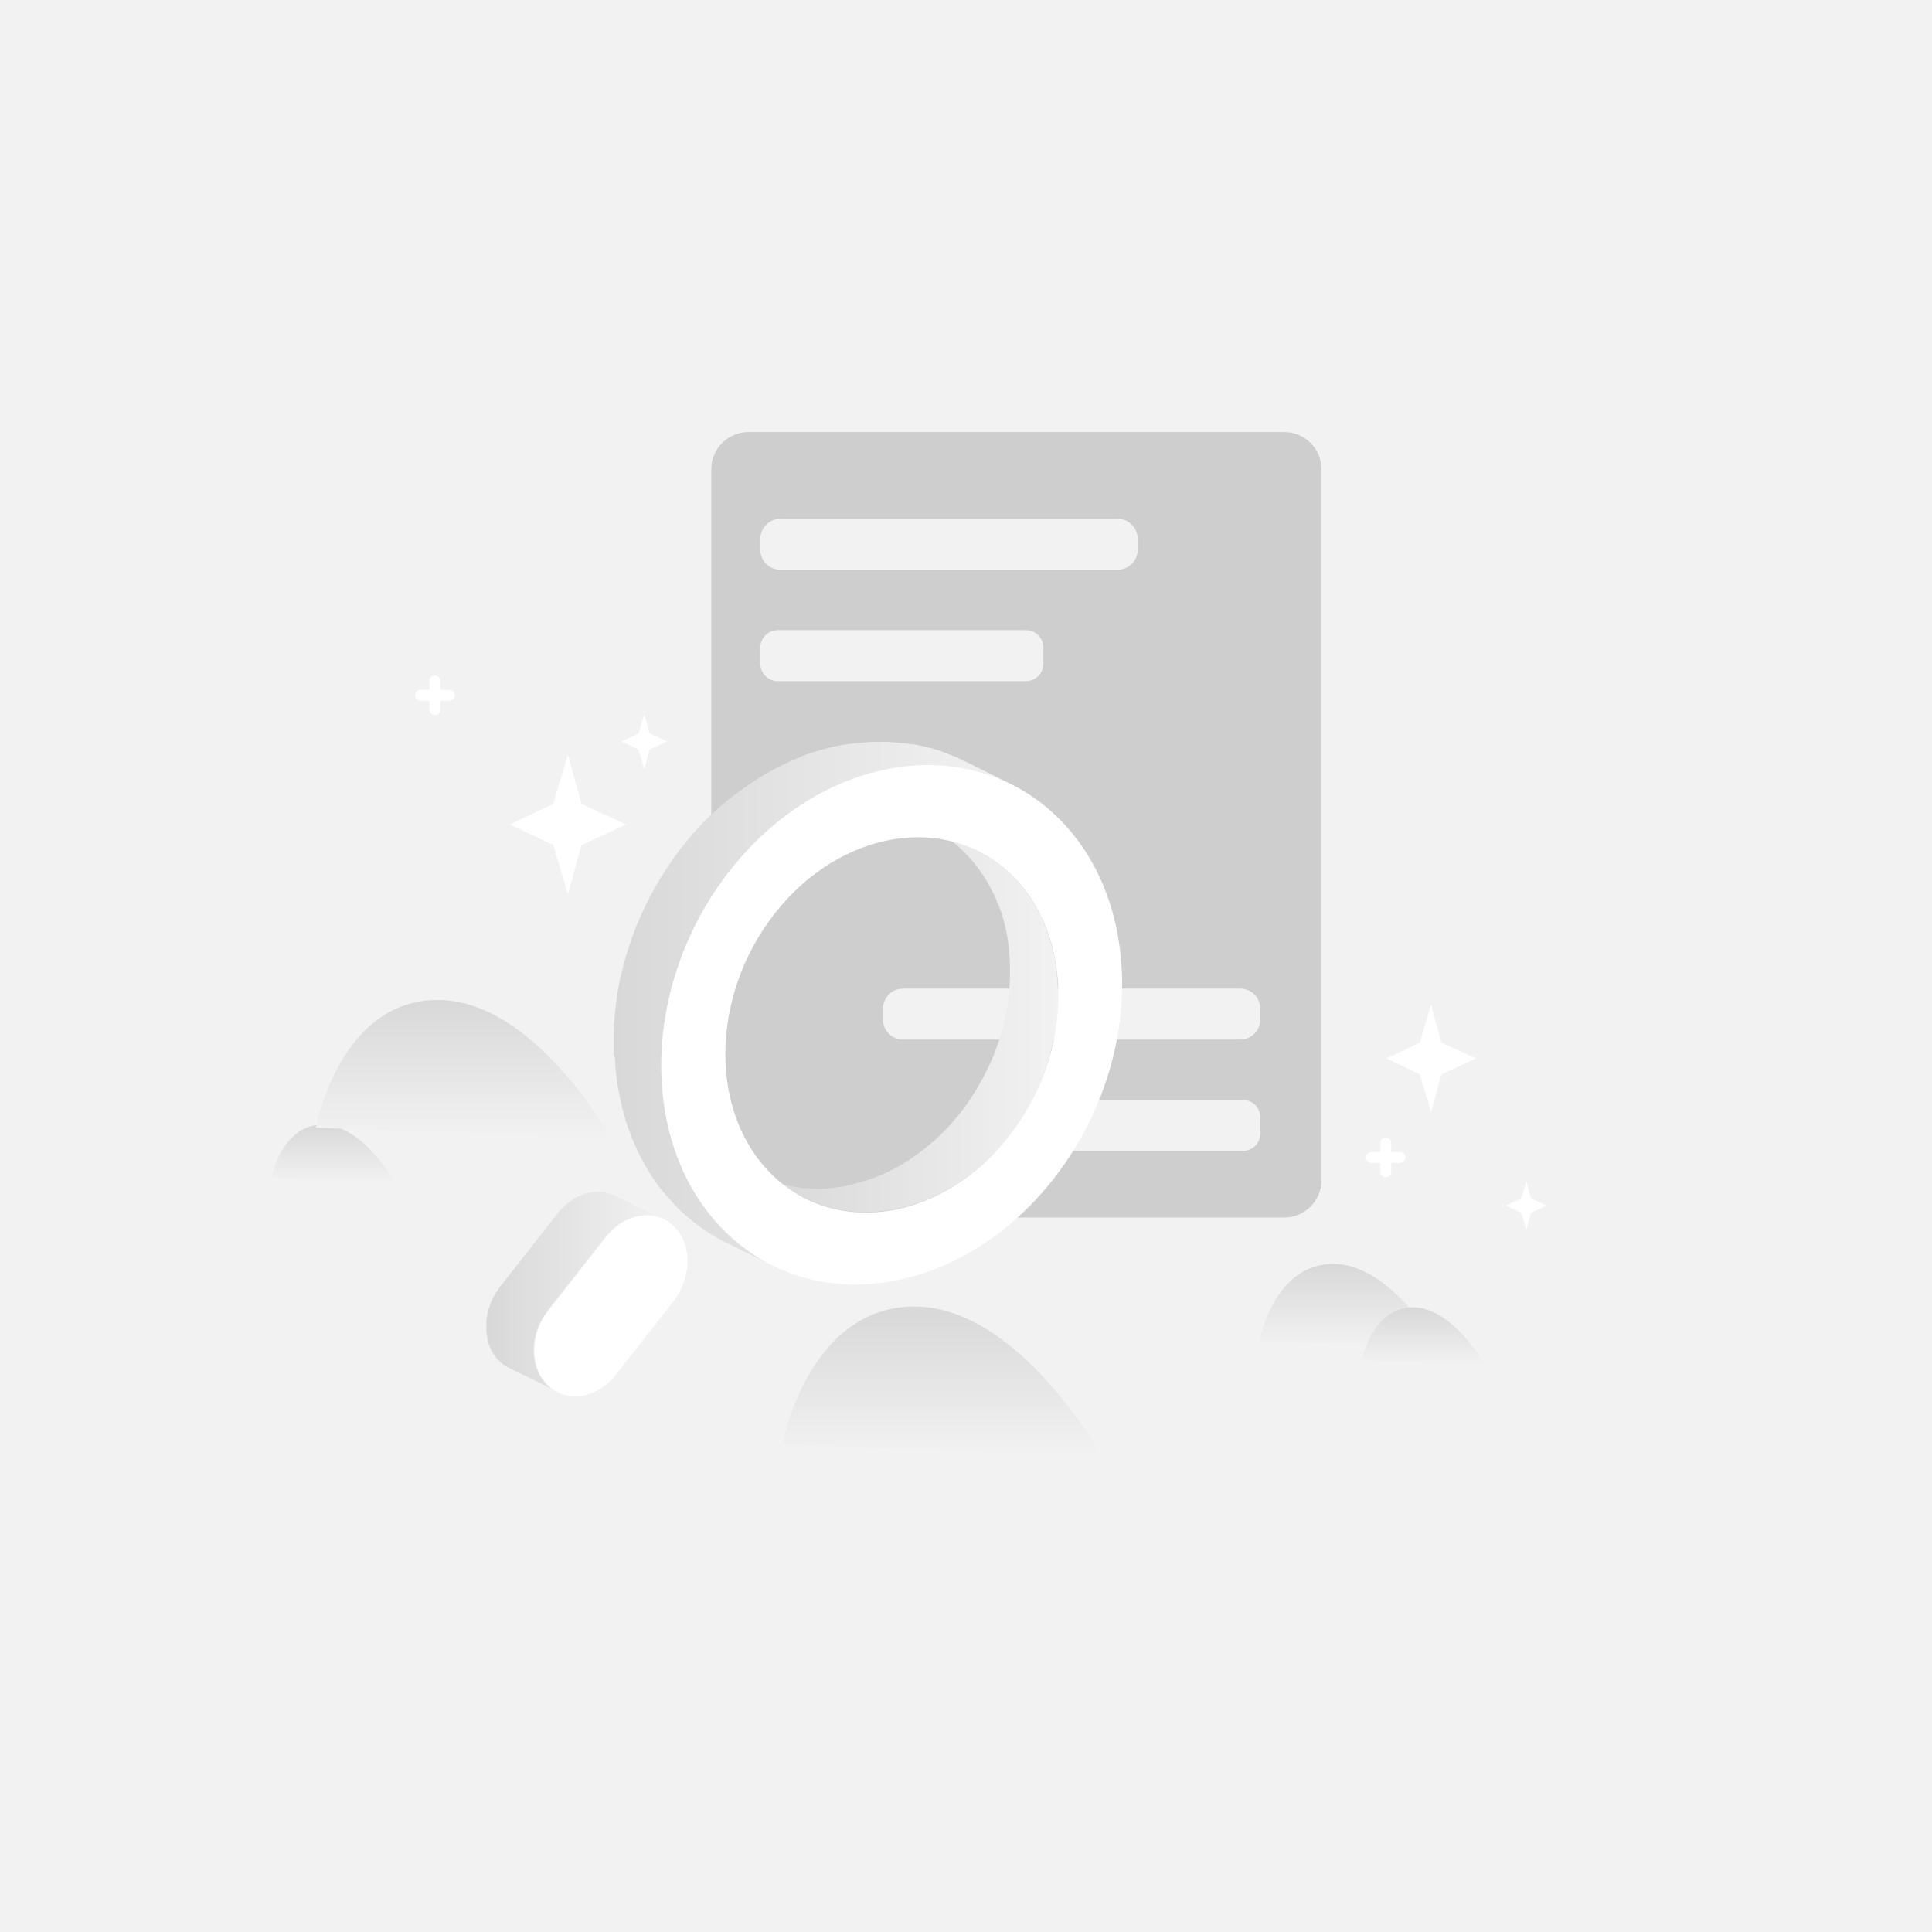 <svg xml:space="preserve" style="enable-background:new 0 0 1024 1024;" viewBox="0 0 1024 1024" y="0px" x="0px" xmlns:xlink="http://www.w3.org/1999/xlink" xmlns="http://www.w3.org/2000/svg" id="图层_1" version="1.1">
<style type="text/css">
	.st0{fill:#F2F2F2;}
	.st1{fill:url(#SVGID_1_);}
	.st2{fill:#CECECE;}
	.st3{fill:url(#SVGID_2_);}
	.st4{fill:url(#SVGID_3_);}
	.st5{fill:url(#SVGID_4_);}
	.st6{fill:url(#SVGID_5_);}
	.st7{fill:url(#SVGID_6_);}
	.st8{fill:url(#SVGID_7_);}
	.st9{fill:#FFFFFF;}
	.st10{fill:url(#SVGID_8_);}
</style>
<rect height="1024" width="1024" class="st0"></rect>
<g>
	<linearGradient y2="596.141" x2="176.56" y1="626.781" x1="176.56" gradientUnits="userSpaceOnUse" id="SVGID_1_">
		<stop style="stop-color:#F2F2F2" offset="0"></stop>
		<stop style="stop-color:#D8D8D8" offset="1"></stop>
	</linearGradient>
	<path d="M143.9,624.4c0,0,5.1-28,26.7-28.3s38.7,30.6,38.7,30.6" class="st1"></path>
	<path d="M680.7,645.3h-284c-10.9,0-19.7-8.8-19.7-19.7V248.7c0-10.9,8.8-19.7,19.7-19.7h284c10.9,0,19.7,8.8,19.7,19.7
		v376.9C700.4,636.5,691.6,645.3,680.7,645.3z" class="st2"></path>
	<linearGradient y2="529.948" x2="245.646" y1="603.323" x1="245.646" gradientUnits="userSpaceOnUse" id="SVGID_2_">
		<stop style="stop-color:#F2F2F2" offset="0"></stop>
		<stop style="stop-color:#D8D8D8" offset="1"></stop>
	</linearGradient>
	<path d="M167.4,597.7c0,0,12.2-67,63.9-67.7s92.7,73.4,92.7,73.4" class="st3"></path>
	<linearGradient y2="669.887" x2="714.803" y1="714.188" x1="714.803" gradientUnits="userSpaceOnUse" id="SVGID_3_">
		<stop style="stop-color:#F2F2F2" offset="0"></stop>
		<stop style="stop-color:#D8D8D8" offset="1"></stop>
	</linearGradient>
	<path d="M667.5,710.8c0,0,7.4-40.4,38.6-40.9c31.2-0.5,56,44.3,56,44.3" class="st4"></path>
	<linearGradient y2="692.484" x2="499.291" y1="771.821" x1="499.291" gradientUnits="userSpaceOnUse" id="SVGID_4_">
		<stop style="stop-color:#F2F2F2" offset="0"></stop>
		<stop style="stop-color:#D8D8D8" offset="1"></stop>
	</linearGradient>
	<path d="M414.7,765.7c0,0,13.2-72.4,69.1-73.2c55.8-0.8,100.2,79.3,100.2,79.3" class="st5"></path>
	<linearGradient y2="692.978" x2="754.446" y1="723.494" x1="754.446" gradientUnits="userSpaceOnUse" id="SVGID_5_">
		<stop style="stop-color:#F2F2F2" offset="0"></stop>
		<stop style="stop-color:#D8D8D8" offset="1"></stop>
	</linearGradient>
	<path d="M721.9,721.1c0,0,5.1-27.8,26.6-28.2c21.5-0.3,38.5,30.5,38.5,30.5" class="st6"></path>
	<path d="M592.4,302H413.6c-5.9,0-10.6-4.8-10.6-10.6v-5.8c0-5.9,4.8-10.6,10.6-10.6h178.8c5.9,0,10.6,4.8,10.6,10.6
		v5.8C603,297.2,598.2,302,592.4,302z" class="st0"></path>
	<path d="M543.8,361H412.2c-5.1,0-9.2-4.1-9.2-9.2v-8.6c0-5.1,4.1-9.2,9.2-9.2h131.6c5.1,0,9.2,4.1,9.2,9.2v8.6
		C553,356.9,548.9,361,543.8,361z" class="st0"></path>
	<path d="M657.4,551H478.6c-5.9,0-10.6-4.8-10.6-10.6v-5.8c0-5.9,4.8-10.6,10.6-10.6h178.8c5.9,0,10.6,4.8,10.6,10.6
		v5.8C668,546.2,663.2,551,657.4,551z" class="st0"></path>
	<path d="M658.8,610H527.2c-5.1,0-9.2-4.1-9.2-9.2v-8.6c0-5.1,4.1-9.2,9.2-9.2h131.6c5.1,0,9.2,4.1,9.2,9.2v8.6
		C668,605.9,663.9,610,658.8,610z" class="st0"></path>
	<g>
		
			<linearGradient gradientTransform="matrix(-1 0 0 1 1531.212 0)" y2="540.543" x2="1129.437" y1="540.543" x1="970.383" gradientUnits="userSpaceOnUse" id="SVGID_6_">
			<stop style="stop-color:#F2F2F2" offset="0"></stop>
			<stop style="stop-color:#D8D8D8" offset="1"></stop>
		</linearGradient>
		<path d="M401.8,622.9c4.8,2.4,9.8,4.1,14.9,5.3c0.6,0.1,1.2,0.3,1.8,0.4c0.4,0.1,0.8,0.2,1.2,0.2
			c0.6,0.1,1.2,0.2,1.7,0.3c0.5,0.1,0.9,0.1,1.4,0.2c0.4,0.1,0.9,0.1,1.3,0.2c0.5,0.1,1,0.1,1.5,0.2c0.4,0,0.9,0.1,1.3,0.1
			c0.5,0,1.1,0.1,1.6,0.1c0.4,0,0.7,0,1.1,0.1c0.6,0,1.2,0,1.7,0.1c0.3,0,0.7,0,1,0c0.8,0,1.7,0,2.5,0c0.1,0,0.1,0,0.2,0
			c0.9,0,1.8-0.1,2.7-0.1c0.3,0,0.5,0,0.8-0.1c0.6,0,1.3-0.1,1.9-0.2c0.3,0,0.6-0.1,0.9-0.1c0.6-0.1,1.3-0.1,1.9-0.2
			c0.3,0,0.5-0.1,0.8-0.1c0.9-0.1,1.8-0.3,2.7-0.4c0.9-0.1,1.8-0.3,2.6-0.5c0.2,0,0.5-0.1,0.7-0.2c0.7-0.1,1.4-0.3,2.1-0.5
			c0.2-0.1,0.4-0.1,0.6-0.2c0.9-0.2,1.8-0.5,2.7-0.7c0.1,0,0.2-0.1,0.3-0.1c0.8-0.2,1.6-0.5,2.4-0.7c0.2-0.1,0.4-0.1,0.6-0.2
			c0.8-0.3,1.6-0.5,2.4-0.8c0.1,0,0.2-0.1,0.3-0.1c0.9-0.3,1.8-0.7,2.8-1c0.1,0,0.1-0.1,0.2-0.1c0.8-0.3,1.7-0.7,2.5-1
			c0.1-0.1,0.3-0.1,0.4-0.2c0.9-0.4,1.8-0.8,2.7-1.2c0,0,0.1,0,0.1,0c1.2-0.6,2.4-1.2,3.5-1.8c0.1-0.1,0.3-0.1,0.4-0.2
			c1.2-0.6,2.3-1.2,3.4-1.9c0.1-0.1,0.2-0.1,0.4-0.2c2.3-1.4,4.7-2.9,6.9-4.5c0.1-0.1,0.3-0.2,0.4-0.3c1.1-0.8,2.2-1.6,3.3-2.4
			c0,0,0.1-0.1,0.1-0.1c1.1-0.9,2.3-1.8,3.4-2.7c0.2-0.1,0.3-0.3,0.5-0.4c0.9-0.8,1.9-1.6,2.8-2.4c0.3-0.2,0.5-0.5,0.8-0.7
			c2.1-1.9,4.1-3.9,6.1-6c0,0,0.1-0.1,0.1-0.1c1.1-1.1,2.1-2.3,3.1-3.5c0.5-0.5,0.9-1.1,1.4-1.6c0.2-0.2,0.4-0.5,0.6-0.7
			c0.6-0.8,1.3-1.6,1.9-2.4c1-1.2,1.9-2.5,2.8-3.7c0.3-0.4,0.5-0.7,0.8-1.1c0.7-1,1.4-2,2.1-3.1c0.2-0.3,0.4-0.6,0.6-0.9
			c0.8-1.3,1.6-2.6,2.4-3.9c0.2-0.3,0.3-0.6,0.5-0.9c0.6-1.1,1.2-2.1,1.8-3.2c0.2-0.4,0.4-0.7,0.6-1.1c0.7-1.3,1.4-2.7,2.1-4
			c0,0,0,0,0,0c0.7-1.4,1.3-2.8,2-4.2c0.1-0.2,0.2-0.5,0.3-0.7c0.6-1.3,1.1-2.7,1.7-4c0.1-0.2,0.2-0.4,0.2-0.6
			c0.5-1.4,1.1-2.8,1.6-4.2c0.1-0.2,0.1-0.4,0.2-0.6c0.4-1.3,0.8-2.5,1.2-3.8c0.1-0.5,0.3-1,0.4-1.4c0.3-1,0.6-2.1,0.9-3.1
			c0.1-0.4,0.2-0.8,0.3-1.1c0.4-1.4,0.7-2.8,1-4.2c0-0.1,0-0.1,0-0.2c0.3-1.4,0.6-2.8,0.8-4.1c0.1-0.3,0.1-0.6,0.2-0.9
			c0.2-1.4,0.4-2.7,0.6-4.1c0-0.2,0.1-0.5,0.1-0.7c0.2-1.4,0.3-2.9,0.5-4.3c0-0.1,0-0.1,0-0.2c0.1-1.5,0.2-2.9,0.3-4.4
			c0-0.1,0-0.2,0-0.3c0.1-1.2,0.1-2.4,0.1-3.7c0-0.9,0-1.7,0-2.6c0-0.8,0-1.5,0-2.2c0-0.8-0.1-1.7-0.1-2.5c0-0.8-0.1-1.5-0.1-2.3
			c-0.1-0.8-0.1-1.6-0.2-2.4c-0.1-0.8-0.1-1.5-0.2-2.3c-0.1-0.8-0.2-1.6-0.3-2.4c-0.1-0.7-0.2-1.5-0.3-2.2c-0.1-0.8-0.3-1.6-0.4-2.4
			c-0.1-0.7-0.3-1.4-0.4-2.2c-0.2-0.8-0.4-1.7-0.6-2.5c-0.2-0.7-0.4-1.5-0.5-2.2c-0.1-0.2-0.1-0.4-0.2-0.6c-0.4-1.3-0.7-2.5-1.1-3.8
			c-0.1-0.2-0.1-0.4-0.2-0.5c-0.4-1.3-0.9-2.6-1.4-3.8c0-0.1,0-0.1-0.1-0.2c-0.5-1.2-1-2.4-1.5-3.6c-0.1-0.2-0.2-0.4-0.3-0.7
			c-0.5-1.2-1.1-2.4-1.7-3.5c-0.1-0.2-0.2-0.5-0.4-0.7c-0.5-0.9-1-1.8-1.5-2.8c-0.2-0.3-0.4-0.7-0.6-1c-0.6-1.1-1.3-2.2-2-3.3
			c0,0,0-0.1-0.1-0.1c-3.2-4.9-6.9-9.4-11.2-13.5c-5.3-5-11.1-9-17.3-12.1l25.4,12.5c6.2,3,12,7.1,17.3,12.1
			c4.3,4.1,8,8.6,11.2,13.5l0,0c0,0,0,0,0,0c0,0,0,0.1,0.1,0.1c0.7,1.1,1.4,2.2,2,3.3c0.2,0.3,0.4,0.7,0.6,1
			c0.2,0.4,0.5,0.8,0.7,1.3c0.3,0.5,0.5,1,0.8,1.5c0.1,0.2,0.2,0.5,0.4,0.7c0.5,1,1,2,1.4,3c0.1,0.2,0.1,0.3,0.2,0.5
			c0.1,0.2,0.2,0.4,0.3,0.7c0.5,1.2,1,2.4,1.5,3.6c0,0.1,0,0.1,0.1,0.2c0,0,0,0,0,0.1c0.5,1.2,0.9,2.5,1.3,3.8
			c0.1,0.2,0.1,0.4,0.2,0.5c0,0.1,0.1,0.3,0.1,0.4c0.4,1.1,0.7,2.2,1,3.4c0.1,0.2,0.1,0.4,0.2,0.6c0.1,0.2,0.1,0.4,0.2,0.7
			c0.1,0.5,0.2,1,0.4,1.5c0.2,0.8,0.4,1.7,0.6,2.5c0,0.2,0.1,0.4,0.1,0.6c0.1,0.5,0.2,1.1,0.3,1.6c0.2,0.8,0.3,1.6,0.4,2.4
			c0,0.2,0.1,0.4,0.1,0.6c0.1,0.5,0.1,1,0.2,1.6c0.1,0.8,0.2,1.6,0.3,2.4c0,0.2,0.1,0.5,0.1,0.7c0.1,0.5,0.1,1,0.1,1.6
			c0.1,0.8,0.2,1.6,0.2,2.4c0,0.3,0.1,0.5,0.1,0.8c0,0.5,0,1,0.1,1.5c0,0.8,0.1,1.7,0.1,2.5c0,0.3,0,0.5,0,0.8c0,0.5,0,1,0,1.4
			c0,0.9,0,1.7,0,2.6c0,0.3,0,0.6,0,0.9c0,0.9-0.1,1.8-0.1,2.7c0,0.1,0,0.2,0,0.4c0,0.7-0.1,1.3-0.1,2c-0.1,0.8-0.1,1.6-0.2,2.4
			c0,0.1,0,0.1,0,0.2c-0.1,0.9-0.2,1.8-0.3,2.8c-0.1,0.5-0.1,1-0.2,1.5c0,0.2-0.1,0.5-0.1,0.7c-0.2,1.1-0.3,2.3-0.5,3.4
			c0,0.2-0.1,0.5-0.1,0.7c-0.1,0.3-0.1,0.6-0.2,0.9c-0.2,1.4-0.5,2.8-0.8,4.1c0,0.1,0,0.1,0,0.2c0,0,0,0,0,0.1
			c-0.3,1.4-0.6,2.8-1,4.2c-0.1,0.4-0.2,0.8-0.3,1.1c-0.1,0.4-0.2,0.9-0.3,1.3c-0.2,0.6-0.4,1.2-0.5,1.8c-0.1,0.5-0.3,1-0.4,1.4
			c-0.4,1.3-0.8,2.5-1.2,3.8c-0.1,0.2-0.1,0.4-0.2,0.6c0,0,0,0.1,0,0.1c-0.5,1.4-1,2.8-1.5,4.1c-0.1,0.2-0.2,0.4-0.2,0.6
			c-0.5,1.4-1.1,2.7-1.7,4c-0.1,0.2-0.2,0.5-0.3,0.7c-0.1,0.3-0.3,0.6-0.4,1c-0.5,1.1-1,2.2-1.5,3.2c0,0,0,0,0,0
			c-0.7,1.4-1.4,2.7-2.1,4c-0.2,0.4-0.4,0.7-0.6,1.1c-0.6,1.1-1.2,2.1-1.8,3.2c-0.2,0.3-0.3,0.6-0.5,0.9c-0.8,1.3-1.6,2.6-2.4,3.9
			c-0.2,0.3-0.4,0.6-0.6,0.9c-0.7,1-1.4,2.1-2.1,3.1c-0.3,0.4-0.5,0.7-0.8,1.1c-0.9,1.3-1.8,2.5-2.8,3.7c-0.6,0.8-1.3,1.6-1.9,2.4
			c-0.2,0.2-0.4,0.5-0.6,0.7c-0.5,0.6-0.9,1.1-1.4,1.6c-0.1,0.1-0.2,0.3-0.4,0.4c-2.1,2.4-4.2,4.6-6.4,6.7c0,0-0.1,0.1-0.1,0.1
			c-0.4,0.3-0.7,0.7-1.1,1c-0.6,0.6-1.2,1.1-1.8,1.7c-0.2,0.2-0.4,0.3-0.6,0.5c-1.2,1-2.3,2-3.5,3c-1,0.9-2.1,1.7-3.2,2.5
			c-0.1,0.1-0.3,0.2-0.4,0.3c-0.6,0.4-1.1,0.9-1.7,1.3c-0.5,0.3-0.9,0.7-1.4,1c-0.1,0.1-0.2,0.2-0.3,0.2c-1,0.7-2,1.4-3.1,2.1
			c-0.1,0.1-0.3,0.2-0.4,0.2c0,0-0.1,0-0.1,0.1c-1.1,0.7-2.3,1.4-3.5,2.1c-0.1,0-0.1,0.1-0.2,0.1c-0.1,0.1-0.3,0.2-0.4,0.2
			c-1,0.6-2,1.1-3,1.7c-0.1,0.1-0.3,0.1-0.4,0.2c-0.3,0.2-0.6,0.3-1,0.5c-0.8,0.4-1.7,0.8-2.5,1.2c-0.1,0-0.2,0.1-0.2,0.1
			c-0.5,0.2-1.1,0.5-1.6,0.7c-1.4,0.6-2.9,1.2-4.3,1.8c-1.4,0.6-2.8,1.1-4.3,1.5c-1.4,0.5-2.8,0.9-4.3,1.3c-1,0.3-2,0.5-3,0.8
			c-0.1,0-0.3,0.1-0.4,0.1c-0.3,0.1-0.6,0.1-0.9,0.2c-0.4,0.1-0.8,0.2-1.2,0.2c-0.2,0-0.4,0.1-0.6,0.1c-0.8,0.2-1.7,0.3-2.5,0.5
			c0,0-0.1,0-0.1,0c-0.9,0.1-1.7,0.3-2.6,0.4c-0.3,0-0.5,0.1-0.8,0.1c-0.4,0-0.8,0.1-1.1,0.1c-0.3,0-0.5,0-0.8,0.1
			c-0.3,0-0.6,0.1-0.9,0.1c-0.6,0.1-1.3,0.1-1.9,0.2c-0.3,0-0.5,0-0.8,0.1c-0.1,0-0.2,0-0.3,0c-0.8,0-1.6,0.1-2.4,0.1
			c-0.1,0-0.1,0-0.2,0c-0.7,0-1.5,0-2.2,0c-0.1,0-0.2,0-0.3,0c-0.3,0-0.7,0-1,0c-0.6,0-1.1,0-1.7-0.1c-0.4,0-0.7,0-1.1-0.1
			c-0.3,0-0.7,0-1-0.1c-0.2,0-0.4,0-0.6-0.1c-0.5,0-0.9-0.1-1.3-0.1c-0.5-0.1-1-0.1-1.5-0.2c-0.4-0.1-0.9-0.1-1.3-0.2
			c-0.3,0-0.5-0.1-0.8-0.1c-0.2,0-0.4-0.1-0.6-0.1c-0.6-0.1-1.2-0.2-1.8-0.3c-0.4-0.1-0.8-0.2-1.2-0.2c-0.6-0.1-1.2-0.3-1.8-0.4
			c-0.3-0.1-0.6-0.1-0.9-0.2l0,0c-4.8-1.2-9.5-2.9-14-5.1L401.8,622.9z" class="st7"></path>
		
			<linearGradient gradientTransform="matrix(-1 0 0 1 1531.212 0)" y2="684.785" x2="1273.376" y1="684.785" x1="1179.285" gradientUnits="userSpaceOnUse" id="SVGID_7_">
			<stop style="stop-color:#F2F2F2" offset="0"></stop>
			<stop style="stop-color:#D8D8D8" offset="1"></stop>
		</linearGradient>
		<path d="M257.8,704c0-0.1,0-0.3,0-0.4c0-0.2,0-0.5,0-0.7c0-0.1,0-0.2,0-0.3c0-0.1,0-0.3,0-0.4c0-0.3,0-0.5,0-0.8
			c0-0.1,0-0.2,0-0.3c0-0.1,0-0.2,0-0.3c0-0.3,0-0.6,0.1-0.9c0-0.1,0-0.2,0-0.4c0-0.1,0-0.2,0-0.3c0-0.3,0.1-0.7,0.1-1
			c0-0.1,0-0.3,0.1-0.4c0,0,0-0.1,0-0.1c0.1-0.5,0.2-1.1,0.3-1.6c0,0,0,0,0,0c0,0,0,0,0,0c0.1-0.6,0.3-1.1,0.4-1.7
			c0-0.1,0-0.1,0.1-0.2c0-0.1,0-0.2,0.1-0.2c0.2-0.7,0.4-1.3,0.6-2c0,0,0,0,0,0c0,0,0-0.1,0-0.1c0.2-0.4,0.3-0.9,0.5-1.3
			c0.1-0.2,0.1-0.3,0.2-0.5c0.1-0.3,0.3-0.6,0.4-0.9c0-0.1,0-0.1,0.1-0.2c0-0.1,0.1-0.2,0.1-0.3c0.2-0.5,0.4-0.9,0.7-1.3
			c0.1-0.1,0.1-0.3,0.2-0.4c0.3-0.5,0.6-1.1,0.9-1.6c0.1-0.1,0.1-0.2,0.2-0.3c0.3-0.5,0.6-0.9,0.9-1.3c0.1-0.1,0.2-0.3,0.3-0.4
			c0.4-0.5,0.7-1,1.1-1.6l30.2-38.5c0.4-0.5,0.7-0.9,1.1-1.4c0,0,0.1-0.1,0.1-0.1c0.1-0.1,0.2-0.2,0.3-0.3c0.2-0.2,0.4-0.4,0.6-0.6
			c0.2-0.2,0.3-0.3,0.5-0.5c0.2-0.2,0.4-0.4,0.6-0.6c0.1-0.1,0.1-0.1,0.2-0.2c0.1-0.1,0.1-0.1,0.2-0.2c0.5-0.5,1-0.9,1.5-1.3
			c0,0,0,0,0,0c0,0,0.1,0,0.1-0.1c0.4-0.3,0.8-0.7,1.2-1c0.1,0,0.1-0.1,0.2-0.1c0.1-0.1,0.2-0.1,0.3-0.2c0.3-0.2,0.6-0.4,0.8-0.6
			c0.1-0.1,0.2-0.1,0.3-0.2c0.1,0,0.1-0.1,0.2-0.1c0.3-0.2,0.5-0.3,0.8-0.5c0.1-0.1,0.2-0.1,0.3-0.2c0,0,0.1,0,0.1-0.1
			c0.3-0.1,0.5-0.3,0.8-0.4c0.1-0.1,0.3-0.1,0.4-0.2c0,0,0.1,0,0.1,0c0.3-0.1,0.5-0.2,0.8-0.4c0.1-0.1,0.3-0.1,0.4-0.2c0,0,0,0,0,0
			c0.3-0.1,0.5-0.2,0.8-0.3c0.1-0.1,0.3-0.1,0.4-0.2c0,0,0,0,0,0c0.2-0.1,0.5-0.2,0.7-0.3c0.2-0.1,0.3-0.1,0.5-0.2c0,0,0,0,0,0
			c0.3-0.1,0.5-0.2,0.8-0.2c0.1,0,0.3-0.1,0.4-0.1c0,0,0,0,0,0c0.4-0.1,0.7-0.2,1.1-0.3c0,0,0.1,0,0.1,0c0,0,0,0,0,0
			c0.4-0.1,0.8-0.2,1.2-0.2c0,0,0,0,0,0c0.4-0.1,0.9-0.1,1.3-0.2c0.1,0,0.1,0,0.2,0c0.2,0,0.3,0,0.5,0c0.2,0,0.4,0,0.6-0.1
			c0.1,0,0.3,0,0.4,0c0.2,0,0.4,0,0.6,0c0.1,0,0.3,0,0.4,0c0.2,0,0.4,0,0.6,0c0.2,0,0.4,0,0.6,0c0.1,0,0.2,0,0.3,0
			c0.2,0,0.4,0,0.6,0.1c0.3,0,0.5,0.1,0.8,0.1c0.1,0,0.1,0,0.2,0c0.2,0,0.3,0.1,0.5,0.1c0.3,0.1,0.7,0.1,1,0.2c0.1,0,0.2,0,0.3,0.1
			c0.3,0.1,0.5,0.1,0.8,0.2c0.1,0,0.1,0,0.2,0.1c0.4,0.1,0.8,0.2,1.2,0.4c0,0,0.1,0,0.1,0.1c0.6,0.2,1.2,0.5,1.7,0.7l25.4,12.5
			c-0.6-0.3-1.1-0.5-1.7-0.7c-0.4-0.2-0.9-0.3-1.3-0.5c-0.1,0-0.1,0-0.2-0.1c-0.4-0.1-0.7-0.2-1.1-0.3c-0.3-0.1-0.7-0.1-1-0.2
			c-0.2,0-0.5-0.1-0.7-0.1c-0.3,0-0.5-0.1-0.8-0.1c-0.3,0-0.6-0.1-0.9-0.1c-0.2,0-0.4,0-0.6,0c-0.3,0-0.6,0-1,0c-0.2,0-0.4,0-0.6,0
			c-0.4,0-0.7,0-1.1,0.1c-0.2,0-0.3,0-0.5,0c-0.5,0.1-1,0.1-1.5,0.2c-0.4,0.1-0.8,0.1-1.2,0.2c-0.1,0-0.2,0-0.2,0.1
			c-0.3,0.1-0.7,0.2-1,0.3c-0.2,0-0.3,0.1-0.5,0.1c-0.2,0.1-0.5,0.1-0.7,0.2c-0.2,0.1-0.3,0.1-0.5,0.2c-0.2,0.1-0.5,0.2-0.7,0.3
			c-0.2,0.1-0.3,0.1-0.5,0.2c-0.2,0.1-0.5,0.2-0.7,0.3c-0.2,0.1-0.3,0.1-0.5,0.2c-0.3,0.1-0.5,0.2-0.8,0.4c-0.2,0.1-0.3,0.2-0.5,0.2
			c-0.3,0.1-0.5,0.3-0.8,0.4c-0.2,0.1-0.3,0.2-0.5,0.3c-0.3,0.2-0.5,0.3-0.8,0.5c-0.2,0.1-0.3,0.2-0.5,0.3c-0.3,0.2-0.6,0.4-0.8,0.6
			c-0.1,0.1-0.3,0.2-0.4,0.3c-0.4,0.3-0.8,0.6-1.2,1c0,0-0.1,0.1-0.1,0.1c-0.5,0.4-1,0.9-1.5,1.3c-0.1,0.1-0.3,0.2-0.4,0.4
			c-0.2,0.2-0.4,0.4-0.6,0.6c-0.2,0.2-0.3,0.3-0.5,0.5c-0.2,0.2-0.4,0.4-0.6,0.6c-0.1,0.2-0.3,0.3-0.4,0.5c-0.4,0.4-0.8,0.9-1.1,1.4
			l-30.2,38.5c-0.4,0.5-0.8,1-1.1,1.6c-0.1,0.1-0.2,0.3-0.3,0.4c-0.3,0.4-0.6,0.9-0.9,1.3c-0.1,0.1-0.1,0.2-0.2,0.3
			c-0.3,0.5-0.6,1.1-0.9,1.6c-0.1,0.1-0.1,0.3-0.2,0.4c-0.2,0.4-0.5,0.9-0.7,1.3c-0.1,0.1-0.1,0.3-0.2,0.4c-0.1,0.3-0.3,0.6-0.4,0.9
			c-0.1,0.2-0.1,0.3-0.2,0.5c-0.2,0.4-0.3,0.9-0.5,1.3c0,0,0,0.1-0.1,0.1c-0.2,0.7-0.4,1.3-0.6,2c0,0.1-0.1,0.3-0.1,0.4
			c-0.1,0.6-0.3,1.1-0.4,1.7c0,0,0,0,0,0c-0.1,0.5-0.2,1.1-0.3,1.6c0,0.2-0.1,0.4-0.1,0.5c0,0.3-0.1,0.7-0.1,1c0,0.2,0,0.4-0.1,0.6
			c0,0.3-0.1,0.6-0.1,0.9c0,0.2,0,0.4,0,0.6c0,0.3,0,0.5,0,0.8c0,0.2,0,0.4,0,0.6c0,0.2,0,0.5,0,0.7c0,0.2,0,0.4,0,0.6
			c0,0.2,0,0.5,0,0.7c0,0.2,0,0.4,0,0.6c0,0.2,0,0.5,0.1,0.7c0,0.2,0,0.4,0.1,0.7c0,0.2,0.1,0.5,0.1,0.7c0,0.2,0.1,0.4,0.1,0.6
			c0,0.2,0.1,0.5,0.1,0.7c0,0.2,0.1,0.4,0.1,0.6c0.1,0.2,0.1,0.5,0.2,0.7c0,0.2,0.1,0.4,0.1,0.6c0.1,0.3,0.1,0.5,0.2,0.8
			c0.1,0.2,0.1,0.3,0.2,0.5c0.1,0.3,0.2,0.7,0.4,1c0,0.1,0.1,0.2,0.1,0.3c0.2,0.4,0.4,0.9,0.5,1.3c0.1,0.1,0.1,0.2,0.2,0.3
			c0.2,0.4,0.3,0.7,0.5,1c0.1,0.1,0.1,0.3,0.2,0.4c0.3,0.5,0.6,1,0.9,1.4c0,0,0,0,0,0c0.4,0.6,0.9,1.2,1.3,1.8c0,0,0.1,0.1,0.1,0.1
			c0.2,0.2,0.4,0.4,0.6,0.7c0.1,0.1,0.2,0.2,0.3,0.3c0.3,0.3,0.6,0.6,0.9,0.9c1.5,1.5,3.2,2.6,5,3.5l-25.4-12.5
			c-1.8-0.9-3.5-2-5-3.5c-0.3-0.3-0.6-0.6-0.9-0.9c-0.1-0.1-0.2-0.2-0.3-0.3c-0.2-0.2-0.4-0.4-0.6-0.6c0,0,0,0,0-0.1
			c0,0,0-0.1-0.1-0.1c-0.5-0.6-0.9-1.2-1.3-1.8c0,0,0,0,0,0c0,0,0,0,0,0c-0.3-0.5-0.6-1-0.9-1.4c0-0.1-0.1-0.1-0.1-0.2
			c0-0.1-0.1-0.1-0.1-0.2c-0.2-0.3-0.4-0.7-0.5-1c0-0.1-0.1-0.2-0.1-0.2c0,0,0-0.1,0-0.1c-0.2-0.4-0.4-0.9-0.5-1.3c0,0,0,0,0,0
			c0-0.1-0.1-0.2-0.1-0.3c-0.1-0.3-0.2-0.7-0.4-1c0,0,0-0.1,0-0.1c0-0.1-0.1-0.3-0.1-0.4c-0.1-0.3-0.2-0.5-0.2-0.8c0,0,0-0.1,0-0.1
			c0-0.1-0.1-0.3-0.1-0.4c-0.1-0.2-0.1-0.5-0.2-0.7c0-0.1,0-0.1,0-0.2c0-0.1-0.1-0.3-0.1-0.5c0-0.2-0.1-0.5-0.1-0.7
			c0-0.1,0-0.1,0-0.2c0-0.1,0-0.3-0.1-0.4c0-0.2-0.1-0.5-0.1-0.7c0-0.1,0-0.1,0-0.2c0-0.1,0-0.3,0-0.4c0-0.2,0-0.5-0.1-0.7
			c0-0.1,0-0.1,0-0.2c0-0.1,0-0.3,0-0.4c0-0.2,0-0.5,0-0.7C257.8,704.2,257.8,704.1,257.8,704z" class="st8"></path>
		<g>
			<path d="M339,644.5c-6.5,1.1-13,5-18,11.4l-30.2,38.5c-10,12.8-10.1,30.7-0.2,40.1c4.9,4.7,11.4,6.4,18,5.3
				c6.5-1.1,13-5,18-11.4l30.2-38.5c10-12.8,10.1-30.7,0.2-40.1C352,645,345.5,643.3,339,644.5z" class="st9"></path>
		</g>
		
			<linearGradient gradientTransform="matrix(-1 0 0 1 1531.212 0)" y2="531.928" x2="1206.08" y1="531.928" x1="995.572" gradientUnits="userSpaceOnUse" id="SVGID_8_">
			<stop style="stop-color:#F2F2F2" offset="0"></stop>
			<stop style="stop-color:#D8D8D8" offset="1"></stop>
		</linearGradient>
		<path d="M325.3,558.4c0-0.6,0-1.2-0.1-1.7c0-0.4,0-0.7,0-1.1c0-0.1,0-0.3,0-0.5c0-0.6,0-1.2,0-1.8c0-0.5,0-1,0-1.5
			c0-0.6,0-1.2,0-1.8c0-0.4,0-0.8,0-1.2c0-0.1,0-0.2,0-0.3c0-0.7,0-1.4,0.1-2.1c0-0.4,0-0.9,0-1.3c0-0.8,0.1-1.5,0.1-2.3
			c0-0.3,0-0.7,0.1-1c0,0,0-0.1,0-0.1c0.1-1.2,0.2-2.3,0.3-3.5c0-0.3,0.1-0.6,0.1-0.8c0.1-0.9,0.2-1.8,0.3-2.7c0-0.1,0-0.2,0-0.3
			c0-0.3,0.1-0.6,0.1-0.9c0.1-0.8,0.2-1.6,0.3-2.5c0.1-0.5,0.1-0.9,0.2-1.4c0.1-0.8,0.2-1.5,0.3-2.3c0-0.2,0.1-0.5,0.1-0.7
			c0-0.2,0.1-0.4,0.1-0.6c0.2-0.9,0.3-1.8,0.5-2.7c0.1-0.4,0.1-0.8,0.2-1.1c0.2-1.3,0.5-2.5,0.8-3.8c0,0,0,0,0-0.1
			c0-0.1,0-0.2,0.1-0.3c0.3-1.3,0.6-2.5,0.9-3.8c0.1-0.4,0.2-0.8,0.3-1.2c0.3-1.1,0.6-2.2,0.8-3.2c0.1-0.2,0.1-0.4,0.2-0.7
			c0-0.1,0-0.2,0.1-0.2c0.4-1.6,0.9-3.1,1.4-4.7c0.1-0.3,0.2-0.7,0.3-1c0.5-1.6,1-3.1,1.6-4.7c0,0,0-0.1,0-0.1
			c0.1-0.3,0.2-0.5,0.3-0.8c0.3-0.9,0.6-1.7,0.9-2.6c0.2-0.4,0.3-0.9,0.5-1.3c0.3-0.7,0.6-1.5,0.8-2.2c0.2-0.5,0.4-0.9,0.6-1.4
			c0.3-0.7,0.6-1.4,0.9-2.1c0.2-0.5,0.4-0.9,0.6-1.4c0.3-0.7,0.6-1.4,0.9-2c0.1-0.3,0.2-0.5,0.4-0.8c0.1-0.2,0.2-0.3,0.2-0.5
			c0.6-1.4,1.3-2.7,1.9-4c0,0,0,0,0,0c0.7-1.3,1.3-2.6,2-4c0.2-0.4,0.4-0.7,0.6-1.1c0.6-1.1,1.2-2.2,1.8-3.3
			c0.1-0.2,0.3-0.5,0.4-0.7c0.7-1.3,1.5-2.6,2.3-3.9c0.2-0.3,0.4-0.6,0.6-1c0.6-1,1.3-2.1,1.9-3.1c0.2-0.3,0.4-0.6,0.6-0.9
			c0.8-1.3,1.7-2.5,2.5-3.8c0.2-0.2,0.3-0.4,0.5-0.7c0.7-1.1,1.5-2.1,2.2-3.1c0.2-0.3,0.5-0.7,0.7-1c0.9-1.2,1.8-2.5,2.8-3.7
			c0.9-1.1,1.8-2.2,2.7-3.3c0.3-0.3,0.6-0.7,0.8-1c0.6-0.8,1.3-1.5,1.9-2.3c0.2-0.2,0.3-0.4,0.5-0.6c0.2-0.2,0.3-0.4,0.5-0.5
			c0.5-0.5,0.9-1,1.4-1.5c0.4-0.4,0.7-0.8,1.1-1.2c0.5-0.5,0.9-1,1.4-1.5c0.4-0.4,0.7-0.8,1.1-1.2c0.5-0.5,1-1,1.5-1.5
			c0.4-0.4,0.7-0.7,1.1-1.1c0.5-0.5,1-1,1.6-1.5c0.3-0.3,0.6-0.6,0.9-0.8c0,0,0.1-0.1,0.1-0.1c1.2-1.1,2.4-2.2,3.5-3.2
			c0.3-0.2,0.5-0.5,0.8-0.7c1.2-1.1,2.4-2.1,3.6-3.1c0,0,0,0,0.1,0c0.1-0.1,0.2-0.1,0.3-0.2c1-0.8,1.9-1.6,2.9-2.3
			c0.3-0.2,0.6-0.5,1-0.7c0.8-0.6,1.7-1.3,2.5-1.9c0.2-0.1,0.4-0.3,0.6-0.4c0.1-0.1,0.2-0.1,0.3-0.2c1-0.7,2-1.4,3-2.1
			c0,0,0.1,0,0.1-0.1c1-0.7,2-1.3,3-2c0.1-0.1,0.2-0.1,0.3-0.2c0.3-0.2,0.5-0.3,0.8-0.5c0.6-0.4,1.3-0.8,1.9-1.2
			c0.4-0.2,0.8-0.5,1.2-0.7c0.6-0.4,1.2-0.7,1.8-1.1c0.2-0.1,0.4-0.3,0.6-0.4c0.2-0.1,0.4-0.2,0.6-0.3c0.6-0.3,1.1-0.6,1.7-0.9
			c0.4-0.2,0.9-0.5,1.3-0.7c0.6-0.3,1.1-0.6,1.7-0.9c0.3-0.1,0.6-0.3,0.9-0.5c0.1-0.1,0.3-0.1,0.4-0.2c0.5-0.3,1.1-0.5,1.6-0.8
			c0.4-0.2,0.9-0.4,1.3-0.6c0.6-0.3,1.1-0.5,1.7-0.8c0.3-0.2,0.7-0.3,1-0.5c0.1,0,0.2-0.1,0.3-0.1c0.5-0.2,1.1-0.5,1.6-0.7
			c0.4-0.2,0.9-0.4,1.3-0.6c0.5-0.2,1.1-0.4,1.6-0.7c0.4-0.1,0.8-0.3,1.1-0.5c0.1,0,0.1,0,0.2-0.1c0.5-0.2,1-0.4,1.6-0.6
			c0.4-0.2,0.9-0.3,1.3-0.5c0.5-0.2,1.1-0.4,1.6-0.6c0.4-0.1,0.8-0.3,1.2-0.4c0,0,0.1,0,0.1,0c0.5-0.2,1.1-0.3,1.6-0.5
			c0.4-0.1,0.9-0.3,1.3-0.4c0.6-0.2,1.1-0.3,1.7-0.5c0.4-0.1,0.8-0.2,1.2-0.3c0,0,0.1,0,0.1,0c0.6-0.2,1.2-0.3,1.8-0.5
			c0.4-0.1,0.8-0.2,1.1-0.3c0.7-0.2,1.4-0.3,2.1-0.5c0.3-0.1,0.6-0.1,0.8-0.2c0,0,0,0,0,0c0.7-0.2,1.4-0.3,2.1-0.4
			c0.3-0.1,0.6-0.1,0.9-0.2c1-0.2,2-0.4,2.9-0.5c0.1,0,0.1,0,0.2,0c1.2-0.2,2.4-0.4,3.6-0.5c0.4,0,0.7-0.1,1.1-0.1
			c0.5-0.1,1.1-0.1,1.6-0.2c0.4,0,0.7-0.1,1.1-0.1c0.4,0,0.8-0.1,1.3-0.1c0.9-0.1,1.8-0.1,2.7-0.2c0.3,0,0.7-0.1,1-0.1
			c0.1,0,0.2,0,0.4,0c1.1-0.1,2.2-0.1,3.4-0.1c0.1,0,0.1,0,0.2,0c1,0,2.1,0,3.1,0c0.1,0,0.3,0,0.4,0c0.5,0,0.9,0,1.4,0
			c0.8,0,1.6,0,2.4,0.1c0.5,0,1,0.1,1.5,0.1c0.5,0,0.9,0,1.4,0.1c0.3,0,0.5,0.1,0.8,0.1c0.6,0.1,1.2,0.1,1.9,0.2
			c0.7,0.1,1.4,0.1,2,0.2c0.6,0.1,1.2,0.2,1.9,0.2c0.4,0.1,0.7,0.1,1.1,0.1c0.3,0,0.5,0.1,0.8,0.1c0.8,0.1,1.6,0.3,2.4,0.4
			c0.6,0.1,1.1,0.2,1.7,0.3c0.8,0.2,1.7,0.4,2.5,0.6c0.4,0.1,0.8,0.2,1.2,0.3c0.2,0,0.4,0.1,0.6,0.1c0.3,0.1,0.6,0.2,0.9,0.2
			c0.9,0.2,1.8,0.5,2.7,0.8c0.3,0.1,0.5,0.1,0.8,0.2c1.1,0.3,2.2,0.7,3.3,1.1c0.2,0.1,0.5,0.2,0.7,0.3c0.5,0.2,1,0.4,1.6,0.6
			c0.4,0.2,0.8,0.3,1.3,0.5c0.2,0.1,0.4,0.2,0.6,0.2c1.1,0.4,2.1,0.9,3.2,1.3c0.2,0.1,0.4,0.2,0.6,0.3c1.1,0.5,2.2,1,3.2,1.5
			l25.4,12.5c-1.1-0.5-2.2-1-3.2-1.5c-0.2-0.1-0.4-0.2-0.6-0.3c-1.1-0.5-2.1-0.9-3.2-1.3c-0.2-0.1-0.4-0.2-0.6-0.2
			c-0.9-0.4-1.9-0.7-2.8-1c-0.2-0.1-0.5-0.2-0.7-0.3c-1.1-0.4-2.2-0.7-3.3-1.1c-0.3-0.1-0.5-0.1-0.8-0.2c-0.9-0.3-1.8-0.5-2.7-0.8
			c-0.3-0.1-0.6-0.2-0.9-0.2c-0.6-0.1-1.2-0.3-1.8-0.4c-0.8-0.2-1.6-0.4-2.5-0.6c-0.6-0.1-1.1-0.2-1.7-0.3c-0.8-0.2-1.6-0.3-2.4-0.4
			c-0.6-0.1-1.3-0.2-1.9-0.3c-0.6-0.1-1.2-0.2-1.9-0.2c-0.7-0.1-1.4-0.2-2-0.2c-0.6-0.1-1.2-0.1-1.9-0.2c-0.7-0.1-1.5-0.1-2.2-0.2
			c-0.5,0-1-0.1-1.5-0.1c-0.8,0-1.6-0.1-2.4-0.1c-0.5,0-0.9,0-1.4,0c-1.2,0-2.3,0-3.5,0c-0.1,0-0.1,0-0.2,0c-1.2,0-2.5,0.1-3.7,0.2
			c-0.3,0-0.7,0-1,0.1c-0.9,0.1-1.8,0.1-2.7,0.2c-0.4,0-0.8,0.1-1.3,0.1c-0.9,0.1-1.8,0.2-2.7,0.3c-0.4,0-0.7,0.1-1.1,0.1
			c-1.2,0.2-2.5,0.4-3.7,0.6c-1,0.2-2,0.3-2.9,0.5c-0.3,0.1-0.6,0.1-1,0.2c-0.7,0.1-1.3,0.3-2,0.4c-0.3,0.1-0.6,0.1-0.8,0.2
			c-0.7,0.2-1.4,0.3-2.1,0.5c-0.4,0.1-0.8,0.2-1.2,0.3c-0.6,0.2-1.2,0.3-1.8,0.5c-0.4,0.1-0.9,0.3-1.3,0.4c-0.5,0.2-1.1,0.3-1.6,0.5
			c-0.4,0.1-0.9,0.3-1.3,0.4c-0.5,0.2-1.1,0.3-1.6,0.5c-0.4,0.1-0.9,0.3-1.3,0.5c-0.5,0.2-1.1,0.4-1.6,0.6c-0.5,0.2-0.9,0.3-1.4,0.5
			c-0.5,0.2-1,0.4-1.6,0.6c-0.4,0.2-0.9,0.3-1.3,0.5c-0.5,0.2-1.1,0.4-1.6,0.7c-0.4,0.2-0.9,0.4-1.3,0.6c-0.5,0.2-1.1,0.5-1.6,0.7
			c-0.4,0.2-0.9,0.4-1.3,0.6c-0.6,0.3-1.1,0.5-1.7,0.8c-0.4,0.2-0.9,0.4-1.3,0.6c-0.5,0.3-1.1,0.5-1.6,0.8c-0.4,0.2-0.8,0.4-1.3,0.6
			c-0.6,0.3-1.1,0.6-1.7,0.9c-0.4,0.2-0.9,0.5-1.3,0.7c-0.6,0.3-1.1,0.6-1.7,0.9c-0.4,0.2-0.8,0.5-1.2,0.7c-0.6,0.4-1.2,0.7-1.8,1.1
			c-0.4,0.2-0.8,0.5-1.2,0.7c-0.6,0.4-1.3,0.8-1.9,1.2c-0.4,0.2-0.7,0.5-1.1,0.7c-1,0.6-2,1.3-3,2c0,0-0.1,0.1-0.1,0.1
			c-1,0.7-2,1.4-3,2.1c-0.3,0.2-0.5,0.4-0.8,0.6c-0.8,0.6-1.7,1.3-2.5,1.9c-0.3,0.2-0.6,0.5-1,0.7c-1,0.8-1.9,1.5-2.9,2.3
			c-0.1,0.1-0.2,0.2-0.3,0.3c-1.2,1-2.4,2.1-3.6,3.1c-0.3,0.2-0.5,0.5-0.8,0.7c-1.2,1.1-2.4,2.1-3.5,3.2c-0.3,0.3-0.7,0.6-1,0.9
			c-0.5,0.5-1.1,1-1.6,1.5c-0.4,0.4-0.7,0.7-1.1,1.1c-0.5,0.5-1,1-1.5,1.5c-0.4,0.4-0.7,0.8-1.1,1.2c-0.5,0.5-0.9,1-1.4,1.5
			c-0.4,0.4-0.7,0.8-1.1,1.2c-0.5,0.5-0.9,1-1.4,1.5c-0.3,0.4-0.7,0.7-1,1.1c-0.7,0.8-1.3,1.5-1.9,2.3c-0.3,0.3-0.6,0.7-0.8,1
			c-0.9,1.1-1.8,2.2-2.7,3.3c-1,1.2-1.9,2.4-2.8,3.7c-0.2,0.3-0.5,0.7-0.7,1c-0.8,1-1.5,2.1-2.2,3.1c-0.2,0.2-0.3,0.4-0.5,0.7
			c-0.9,1.2-1.7,2.5-2.5,3.8c-0.2,0.3-0.4,0.6-0.6,0.9c-0.7,1-1.3,2.1-1.9,3.1c-0.2,0.3-0.4,0.6-0.6,1c-0.8,1.3-1.5,2.6-2.3,3.9
			c-0.1,0.2-0.3,0.5-0.4,0.7c-0.6,1.1-1.2,2.2-1.8,3.3c-0.2,0.4-0.4,0.7-0.6,1.1c-0.7,1.3-1.4,2.6-2,4c0,0,0,0,0,0
			c-0.7,1.3-1.3,2.7-1.9,4c-0.2,0.4-0.4,0.9-0.6,1.3c-0.3,0.7-0.6,1.4-0.9,2c-0.2,0.5-0.4,0.9-0.6,1.4c-0.3,0.7-0.6,1.4-0.9,2.1
			c-0.2,0.5-0.4,0.9-0.6,1.4c-0.3,0.7-0.6,1.5-0.8,2.2c-0.2,0.4-0.3,0.9-0.5,1.3c-0.3,0.9-0.6,1.7-0.9,2.6c-0.1,0.3-0.2,0.6-0.3,0.9
			c-0.5,1.6-1.1,3.1-1.6,4.7c-0.1,0.3-0.2,0.7-0.3,1c-0.5,1.6-0.9,3.1-1.4,4.7c-0.1,0.3-0.2,0.6-0.2,0.9c-0.3,1.1-0.6,2.2-0.8,3.2
			c-0.1,0.4-0.2,0.8-0.3,1.2c-0.3,1.3-0.6,2.5-0.9,3.8c0,0.1,0,0.2-0.1,0.3c-0.3,1.3-0.5,2.5-0.8,3.8c-0.1,0.4-0.1,0.8-0.2,1.1
			c-0.2,0.9-0.3,1.8-0.5,2.7c-0.1,0.5-0.2,0.9-0.2,1.4c-0.1,0.8-0.2,1.5-0.3,2.3c-0.1,0.5-0.1,0.9-0.2,1.4c-0.1,0.8-0.2,1.6-0.3,2.5
			c0,0.4-0.1,0.8-0.1,1.2c-0.1,0.9-0.2,1.8-0.3,2.7c0,0.3-0.1,0.6-0.1,0.8c-0.1,1.2-0.2,2.3-0.3,3.5c0,0.4,0,0.8-0.1,1.1
			c0,0.8-0.1,1.5-0.1,2.3c0,0.4,0,0.9,0,1.3c0,0.7-0.1,1.4-0.1,2.1c0,0.5,0,1,0,1.5c0,0.6,0,1.2,0,1.8c0,0.5,0,1,0,1.5
			c0,0.6,0,1.2,0,1.8c0,0.5,0,1,0,1.6c0,0.6,0,1.2,0.1,1.7c0,0.5,0,1,0.1,1.6c0,0.6,0.1,1.1,0.1,1.7c0,0.5,0.1,1,0.1,1.6
			c0,0.6,0.1,1.1,0.1,1.7c0,0.5,0.1,1,0.1,1.6c0.1,0.5,0.1,1.1,0.2,1.6c0.1,0.5,0.1,1,0.2,1.6c0.1,0.5,0.1,1.1,0.2,1.6
			c0.1,0.5,0.1,1,0.2,1.6c0.1,0.5,0.2,1.1,0.2,1.6c0.1,0.5,0.2,1,0.2,1.5c0.1,0.5,0.2,1.1,0.3,1.6c0.1,0.5,0.2,1,0.3,1.5
			c0.1,0.5,0.2,1.1,0.3,1.6c0.1,0.5,0.2,1,0.3,1.5c0.1,0.6,0.2,1.1,0.4,1.7c0.1,0.5,0.2,1,0.3,1.5c0.1,0.6,0.3,1.1,0.4,1.7
			c0.1,0.5,0.2,1,0.4,1.4c0.2,0.6,0.3,1.2,0.5,1.8c0.1,0.5,0.3,0.9,0.4,1.4c0.2,0.6,0.4,1.2,0.5,1.8c0.1,0.4,0.3,0.9,0.4,1.3
			c0.2,0.7,0.4,1.3,0.7,2c0.1,0.4,0.3,0.8,0.4,1.2c0.3,0.8,0.6,1.5,0.8,2.3c0.1,0.3,0.2,0.5,0.3,0.8c0.4,1.1,0.8,2.1,1.3,3.2
			c0.1,0.3,0.3,0.6,0.4,0.9c0.3,0.8,0.6,1.5,1,2.3c0.2,0.4,0.3,0.7,0.5,1.1c0.4,0.8,0.8,1.6,1.1,2.4c0.2,0.3,0.3,0.7,0.5,1
			c0.5,1.1,1.1,2.2,1.7,3.2c0,0,0,0,0,0c0.6,1.2,1.3,2.4,2,3.5c0.2,0.3,0.3,0.6,0.5,0.9c0.7,1.2,1.4,2.3,2.2,3.4
			c0.5,0.8,1.1,1.6,1.6,2.4c0.2,0.2,0.4,0.5,0.5,0.7c0.4,0.6,0.8,1.1,1.2,1.7c0.2,0.3,0.5,0.6,0.7,0.9c0.4,0.5,0.7,1,1.1,1.4
			c0.3,0.3,0.5,0.6,0.8,1c0.4,0.4,0.7,0.9,1.1,1.3c0.4,0.5,0.8,0.9,1.2,1.4c0.3,0.3,0.6,0.7,0.9,1c0.4,0.5,0.8,0.9,1.3,1.4
			c0.3,0.3,0.6,0.6,0.8,0.9c0.5,0.5,1,1,1.4,1.5c0.2,0.2,0.5,0.5,0.7,0.7c0.7,0.7,1.5,1.5,2.2,2.2c3.7,3.5,7.5,6.6,11.5,9.4
			c4,2.8,8.1,5.2,12.4,7.3l0,0c0,0,0,0,0,0l-25.4-12.5c-8.5-4.2-16.6-9.8-23.9-16.7c-0.8-0.7-1.5-1.5-2.2-2.2
			c-0.2-0.2-0.5-0.5-0.7-0.7c-0.5-0.5-1-1-1.4-1.5c-0.3-0.3-0.6-0.6-0.8-0.9c-0.4-0.5-0.8-0.9-1.3-1.4c-0.3-0.3-0.6-0.7-0.9-1
			c-0.4-0.5-0.8-0.9-1.2-1.4c-0.1-0.1-0.1-0.1-0.2-0.2c-0.3-0.4-0.6-0.7-0.9-1.1c-0.3-0.3-0.5-0.6-0.8-1c-0.4-0.5-0.7-1-1.1-1.4
			c-0.2-0.3-0.5-0.6-0.7-0.9c-0.4-0.6-0.8-1.1-1.2-1.7c-0.2-0.2-0.4-0.5-0.5-0.7c-0.6-0.8-1.1-1.6-1.6-2.4c0,0,0,0,0,0
			c-0.7-1.1-1.5-2.3-2.1-3.4c-0.2-0.3-0.3-0.6-0.5-0.9c-0.7-1.2-1.4-2.3-2-3.5c0,0,0,0,0,0c0,0,0,0,0,0c-0.6-1.1-1.1-2.1-1.7-3.2
			c-0.2-0.3-0.3-0.7-0.5-1c-0.4-0.8-0.8-1.6-1.1-2.4c-0.1-0.2-0.2-0.4-0.3-0.6c-0.1-0.1-0.1-0.3-0.2-0.4c-0.3-0.8-0.7-1.5-1-2.3
			c-0.1-0.3-0.3-0.6-0.4-0.9c-0.4-1.1-0.9-2.1-1.3-3.2c0,0,0,0,0-0.1c-0.1-0.2-0.2-0.4-0.2-0.7c-0.3-0.8-0.6-1.6-0.9-2.3
			c-0.1-0.4-0.3-0.8-0.4-1.1c-0.2-0.7-0.4-1.3-0.7-2c0-0.1-0.1-0.3-0.1-0.4c-0.1-0.3-0.2-0.6-0.3-0.9c-0.2-0.6-0.4-1.2-0.5-1.8
			c-0.1-0.5-0.3-0.9-0.4-1.4c-0.2-0.6-0.3-1.2-0.5-1.8c-0.1-0.2-0.1-0.4-0.2-0.6c-0.1-0.3-0.1-0.5-0.2-0.8c-0.1-0.6-0.3-1.1-0.4-1.7
			c-0.1-0.5-0.2-1-0.3-1.5c-0.1-0.6-0.3-1.1-0.4-1.7c-0.1-0.3-0.1-0.5-0.2-0.8c0-0.2-0.1-0.5-0.1-0.7c-0.1-0.5-0.2-1.1-0.3-1.6
			c-0.1-0.5-0.2-1-0.3-1.5c-0.1-0.5-0.2-1.1-0.3-1.6c0-0.3-0.1-0.6-0.2-0.9c0-0.2-0.1-0.4-0.1-0.6c-0.1-0.5-0.2-1.1-0.2-1.6
			c-0.1-0.5-0.1-1-0.2-1.6c-0.1-0.5-0.1-1.1-0.2-1.6c0-0.3-0.1-0.6-0.1-1c0-0.2,0-0.4-0.1-0.6c-0.1-0.6-0.1-1.1-0.2-1.7
			c-0.1-0.5-0.1-1-0.1-1.6c0-0.6-0.1-1.1-0.1-1.7c0-0.3-0.1-0.7-0.1-1c0-0.2,0-0.4,0-0.5c0-0.6-0.1-1.1-0.1-1.7
			C325.3,559.5,325.3,559,325.3,558.4z" class="st10"></path>
		<g>
			<path d="M386.7,461.6c-47.9,61.2-48.4,147.6-1,192.5c23.7,22.5,54.9,30.5,86.2,25.1c31.3-5.3,62.7-23.9,86.6-54.5
				c47.9-61.2,48.4-147.6,1-192.5c-23.7-22.5-54.9-30.5-86.2-25.1C442,412.4,410.7,431,386.7,461.6z M409.9,623.3
				c-34.2-32.5-33.9-94.9,0.7-139.1c17.3-22.1,40-35.5,62.6-39.3c22.6-3.8,45.2,1.9,62.3,18.2c34.2,32.5,33.9,94.9-0.7,139.1
				c-17.3,22.1-40,35.5-62.6,39.4C449.5,645.3,427,639.6,409.9,623.3" class="st9"></path>
		</g>
	</g>
	<polygon points="308.2,426.1 331.8,437 308.2,447.9 301,474 293.2,447.9 270.2,437 293.2,426.1 301,400" class="st9"></polygon>
	<polygon points="764,552.6 782.3,561 764,569.4 758.5,589.5 752.5,569.4 734.8,561 752.5,552.6 758.5,532.5" class="st9"></polygon>
	<polygon points="811.5,635.2 819.8,639 811.5,642.8 809,652 806.3,642.8 798.2,639 806.3,635.2 809,626" class="st9"></polygon>
	<polygon points="344.3,388.7 353.6,393 344.3,397.3 341.5,407.5 338.4,397.3 329.4,393 338.4,388.7 341.5,378.5" class="st9"></polygon>
	<path d="M742.1,610.6h-4.7v-4.7c0-1.6-1.3-2.9-2.9-2.9s-2.9,1.3-2.9,2.9v4.7h-4.7c-1.6,0-2.9,1.3-2.9,2.9
		s1.3,2.9,2.9,2.9h4.7v4.7c0,1.6,1.3,2.9,2.9,2.9s2.9-1.3,2.9-2.9v-4.7h4.7c1.6,0,2.9-1.3,2.9-2.9S743.7,610.6,742.1,610.6z" class="st9"></path>
	<path d="M238.1,365.6h-4.7v-4.7c0-1.6-1.3-2.9-2.9-2.9s-2.9,1.3-2.9,2.9v4.7h-4.7c-1.6,0-2.9,1.3-2.9,2.9
		s1.3,2.9,2.9,2.9h4.7v4.7c0,1.6,1.3,2.9,2.9,2.9s2.9-1.3,2.9-2.9v-4.7h4.7c1.6,0,2.9-1.3,2.9-2.9S239.7,365.6,238.1,365.6z" class="st9"></path>
</g>
</svg>
